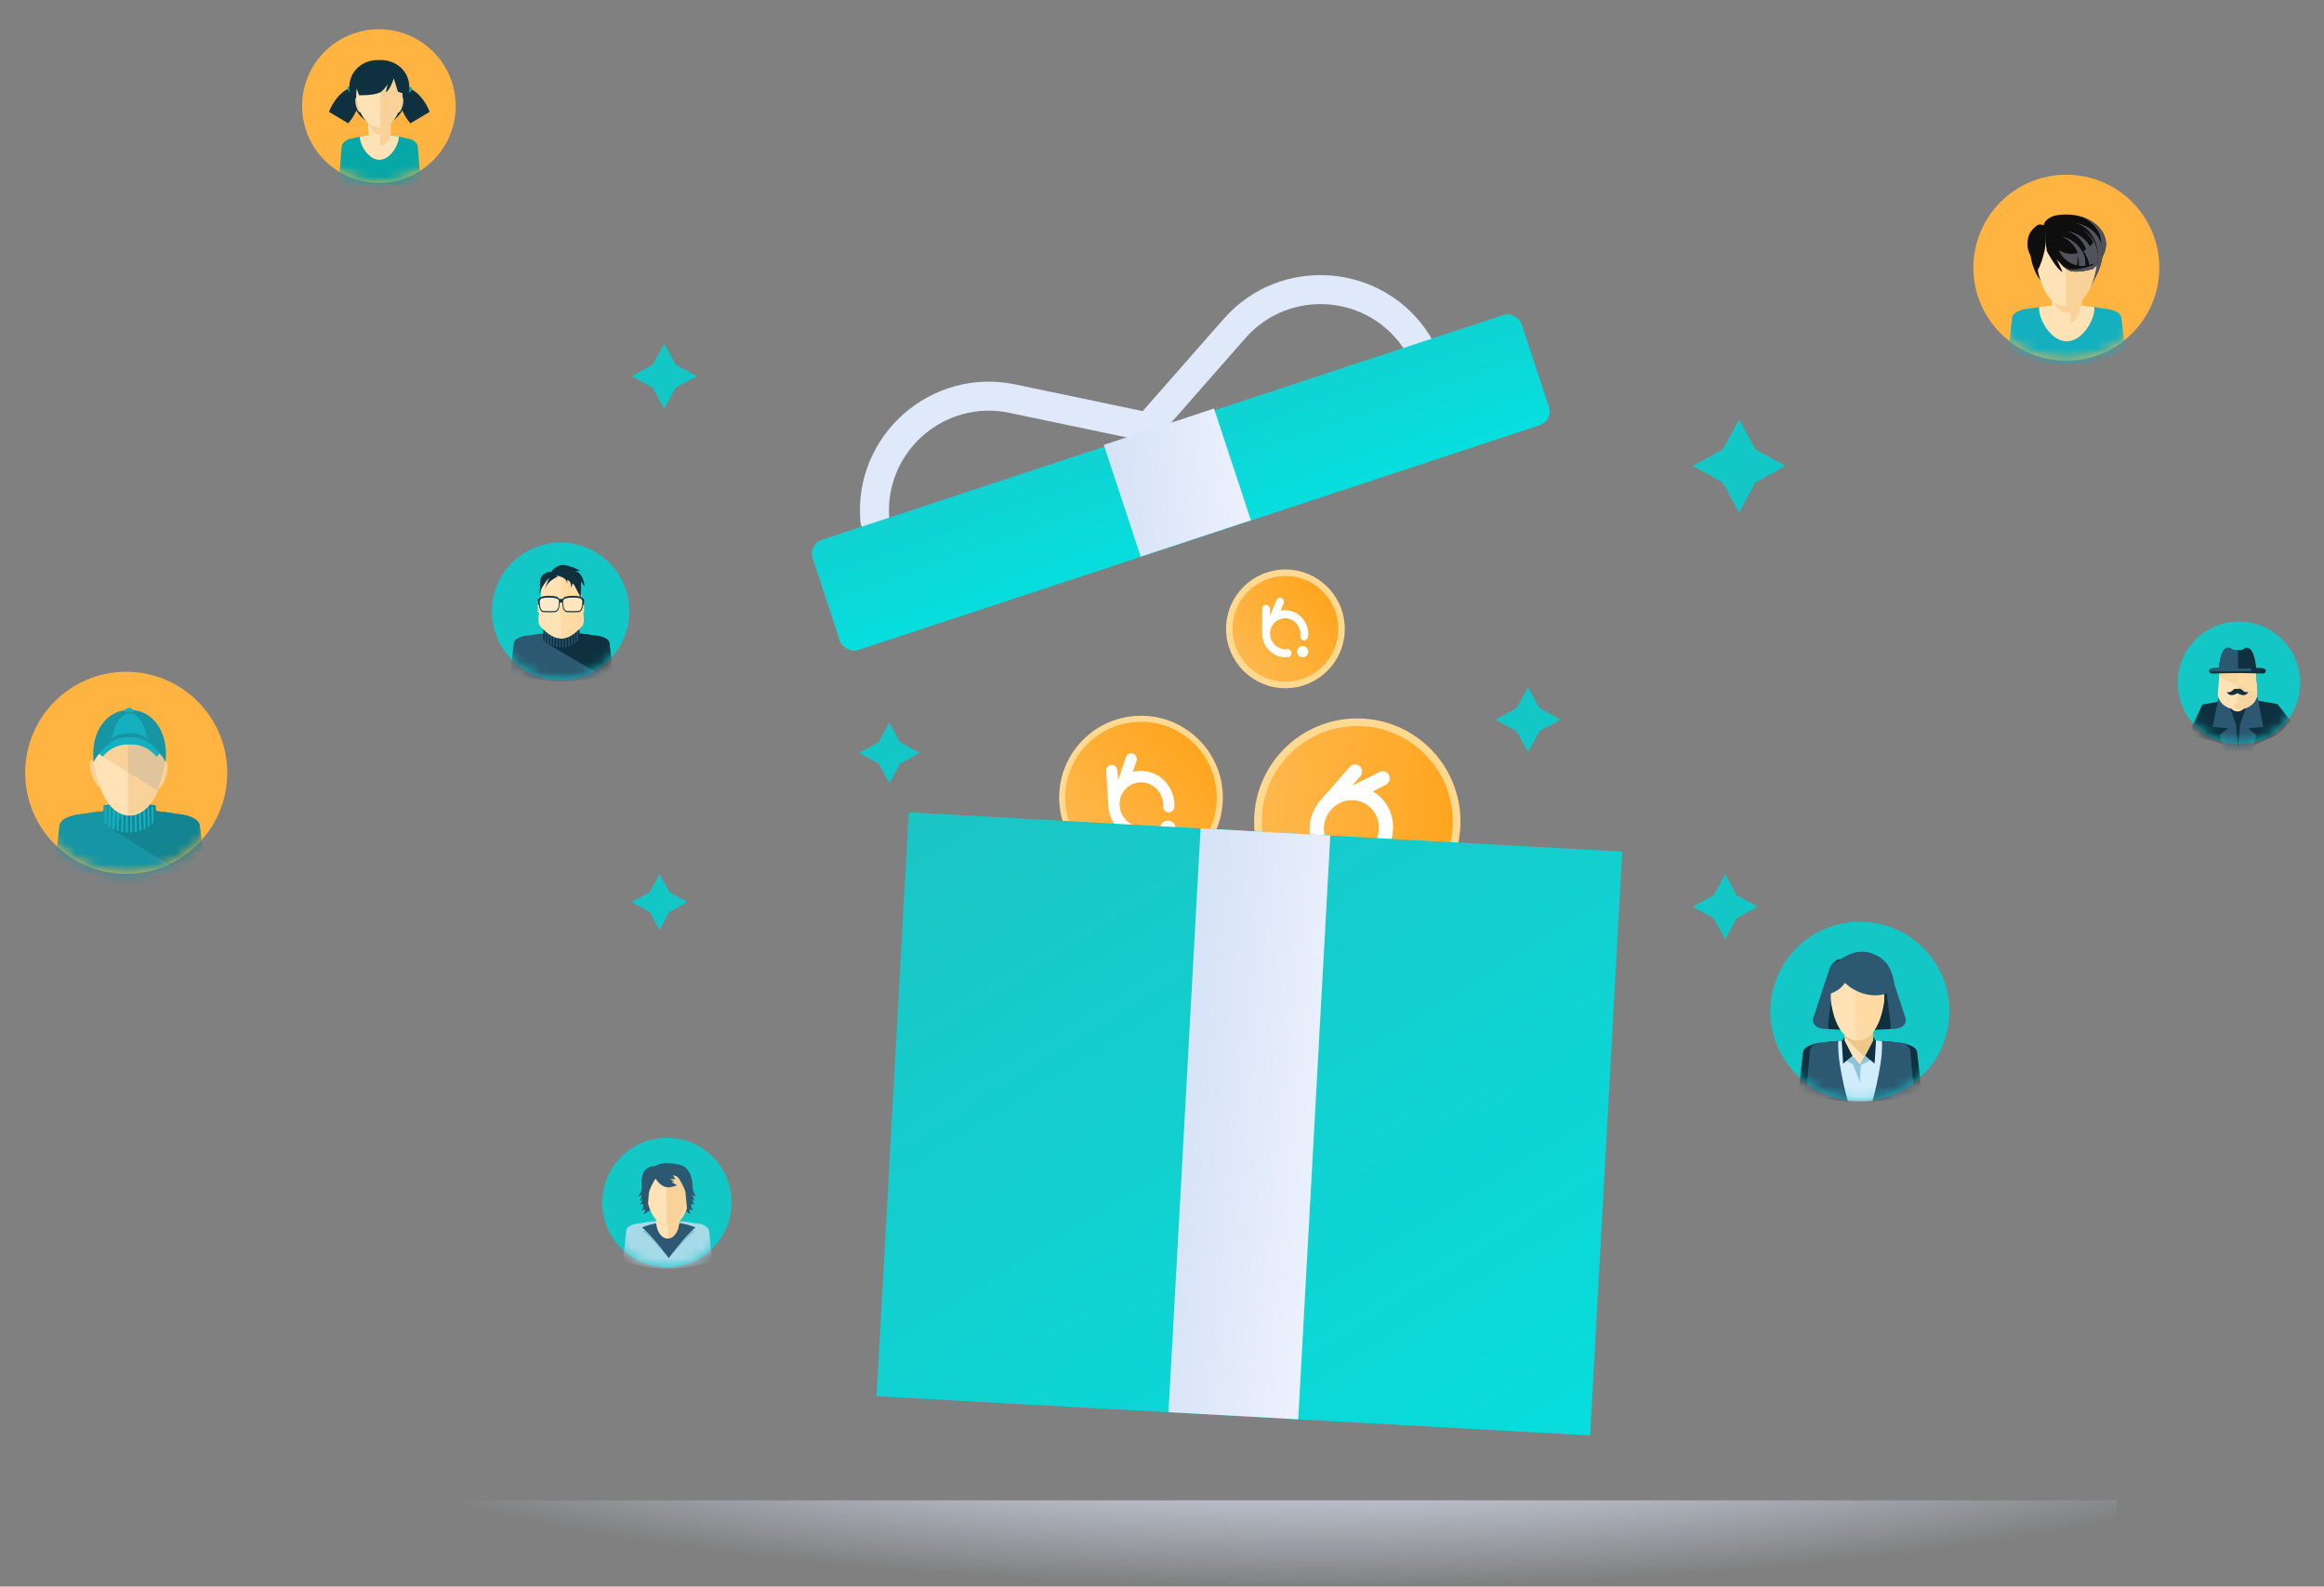 <svg width="230" height="157" viewBox="0 0 230 157" fill="none" xmlns="http://www.w3.org/2000/svg">
<rect x="0" y="0" width="230" height="157" fill="#808080" stroke="none"/>
<circle cx="127.214" cy="62.229" r="5.552" fill="url(#paint0_linear_12118_61566)" stroke="#FFD990" stroke-width="0.645"/>
<path d="M129.298 64.895C129.519 64.688 129.532 64.335 129.327 64.106C129.122 63.879 128.776 63.862 128.556 64.069C128.335 64.277 128.322 64.63 128.527 64.858C128.732 65.086 129.078 65.102 129.298 64.895Z" fill="white"/>
<path d="M129.473 62.726C129.473 62.774 129.471 62.823 129.468 62.871C129.465 62.911 129.462 62.952 129.457 62.992C129.455 63.016 129.452 63.038 129.449 63.061C129.402 63.269 129.204 63.401 128.998 63.358C128.99 63.356 128.982 63.354 128.974 63.352L128.924 63.334C128.77 63.269 128.672 63.107 128.686 62.936C128.689 62.918 128.691 62.901 128.691 62.884C128.691 62.88 128.693 62.875 128.693 62.871C128.698 62.823 128.7 62.775 128.7 62.726C128.7 62.524 128.662 62.331 128.591 62.155C128.537 62.018 128.465 61.892 128.375 61.778C128.355 61.752 128.334 61.726 128.312 61.702C128.307 61.694 128.3 61.687 128.293 61.679C128.257 61.638 128.218 61.6 128.179 61.565C127.659 61.096 126.896 61.048 126.335 61.442C126.279 61.482 126.224 61.526 126.172 61.575C125.872 61.857 125.712 62.238 125.695 62.627C125.693 62.672 125.693 62.719 125.695 62.766V62.767C125.698 62.835 125.706 62.903 125.718 62.97C125.767 63.249 125.893 63.518 126.096 63.744C126.147 63.802 126.203 63.856 126.261 63.903C126.272 63.911 126.282 63.919 126.293 63.928C126.307 63.94 126.323 63.952 126.338 63.962C126.339 63.963 126.34 63.964 126.341 63.964C126.362 63.98 126.383 63.996 126.405 64.008C126.637 64.162 126.913 64.25 127.209 64.25C127.272 64.25 127.334 64.246 127.395 64.238H127.398C127.434 64.234 127.471 64.237 127.508 64.244C127.717 64.288 127.854 64.497 127.813 64.71C127.783 64.872 127.659 64.99 127.511 65.019C127.496 65.022 127.479 65.024 127.463 65.025C127.44 65.028 127.417 65.03 127.394 65.032C127.363 65.035 127.333 65.037 127.302 65.038C127.271 65.039 127.24 65.04 127.209 65.04C127.175 65.04 127.139 65.039 127.105 65.037C126.911 65.027 126.719 64.992 126.532 64.932C126.484 64.918 126.438 64.901 126.392 64.882C126.367 64.872 126.341 64.861 126.316 64.85C126.287 64.837 126.259 64.825 126.232 64.81C126.199 64.794 126.166 64.777 126.135 64.76H126.134C126.101 64.74 126.07 64.722 126.039 64.703C125.853 64.591 125.681 64.449 125.527 64.278C125.361 64.093 125.229 63.888 125.131 63.672C125.072 63.542 125.025 63.407 124.991 63.272C124.955 63.132 124.933 62.99 124.924 62.847C124.921 62.803 124.919 62.759 124.918 62.714V62.668L124.914 60.254C124.914 60.035 125.087 59.859 125.302 59.861C125.516 59.863 125.691 60.043 125.692 60.262V60.944L126.324 59.383C126.405 59.18 126.632 59.086 126.831 59.173C127.029 59.259 127.124 59.492 127.042 59.694L126.748 60.422C127.496 60.279 128.303 60.525 128.861 61.146C128.91 61.2 128.955 61.255 128.996 61.312C129.024 61.348 129.05 61.386 129.075 61.424C129.086 61.438 129.096 61.453 129.104 61.468C129.12 61.492 129.135 61.516 129.149 61.54C129.354 61.889 129.473 62.294 129.473 62.726Z" fill="white"/>
<rect x="209.492" y="148.469" width="8.28" height="166.52" transform="rotate(90 209.492 148.469)" fill="url(#paint1_radial_12118_61566)"/>
<path fill-rule="evenodd" clip-rule="evenodd" d="M85.151 51.62C84.431 43.099 92.127 36.291 100.497 38.044L114.009 40.875C114.785 41.037 115.282 41.798 115.12 42.574C114.957 43.35 114.197 43.847 113.421 43.685L99.908 40.854C93.419 39.495 87.454 44.772 88.012 51.378C88.079 52.168 87.493 52.863 86.703 52.93C85.913 52.996 85.218 52.41 85.151 51.62Z" fill="#E0E9F9"/>
<path fill-rule="evenodd" clip-rule="evenodd" d="M141.518 33.218C136.98 25.97 126.739 25.142 121.096 31.568L111.986 41.941C111.463 42.537 111.522 43.444 112.117 43.967C112.713 44.49 113.62 44.431 114.143 43.836L123.253 33.462C127.628 28.481 135.567 29.123 139.085 34.742C139.505 35.414 140.391 35.618 141.063 35.197C141.735 34.776 141.939 33.89 141.518 33.218Z" fill="#E0E9F9"/>
<rect x="79.973" y="53.867" width="73.889" height="11.484" rx="1.436" transform="rotate(-18.253 79.973 53.867)" fill="url(#paint2_linear_12118_61566)"/>
<rect x="109.242" y="44.023" width="11.484" height="11.644" transform="rotate(-18.25 109.242 44.023)" fill="url(#paint3_linear_12118_61566)"/>
<path d="M170.485 44.481L172.112 41.508L173.738 44.481L176.712 46.108L173.738 47.734L172.112 50.708L170.485 47.734L167.512 46.108L170.485 44.481Z" fill="#13C7C7"/>
<path d="M64.296 88.292L65.272 86.508L66.248 88.292L68.032 89.268L66.248 90.244L65.272 92.028L64.296 90.244L62.512 89.268L64.296 88.292Z" fill="#13C7C7"/>
<path d="M86.951 73.447L88.012 71.508L89.072 73.447L91.012 74.508L89.072 75.568L88.012 77.508L86.951 75.568L85.012 74.508L86.951 73.447Z" fill="#13C7C7"/>
<path d="M150.082 70.074L151.22 67.992L152.358 70.074L154.44 71.212L152.358 72.351L151.22 74.432L150.082 72.351L148 71.212L150.082 70.074Z" fill="#13C7C7"/>
<path d="M169.593 88.589L170.732 86.508L171.87 88.589L173.952 89.728L171.87 90.866L170.732 92.948L169.593 90.866L167.512 89.728L169.593 88.589Z" fill="#13C7C7"/>
<path d="M64.593 36.089L65.732 34.008L66.87 36.089L68.952 37.228L66.87 38.366L65.732 40.448L64.593 38.366L62.512 37.228L64.593 36.089Z" fill="#13C7C7"/>
<circle cx="112.922" cy="78.927" r="7.8" transform="rotate(-3.387 112.922 78.927)" fill="url(#paint4_linear_12118_61566)" stroke="#FFD990" stroke-width="0.6"/>
<path d="M116.151 82.563C116.45 82.247 116.438 81.74 116.125 81.431C115.812 81.122 115.317 81.127 115.018 81.443C114.72 81.759 114.732 82.265 115.044 82.575C115.357 82.883 115.853 82.878 116.151 82.563Z" fill="white"/>
<path d="M116.218 79.443C116.222 79.511 116.223 79.582 116.223 79.651C116.222 79.708 116.222 79.767 116.218 79.825C116.216 79.859 116.214 79.892 116.212 79.924C116.162 80.225 115.89 80.431 115.591 80.387C115.58 80.385 115.568 80.383 115.556 80.38L115.484 80.359C115.257 80.279 115.104 80.056 115.108 79.809C115.111 79.784 115.112 79.76 115.112 79.735C115.112 79.729 115.114 79.722 115.114 79.716C115.117 79.647 115.115 79.578 115.111 79.508C115.094 79.218 115.023 78.945 114.907 78.699C114.818 78.507 114.703 78.333 114.565 78.178C114.535 78.142 114.503 78.107 114.469 78.074C114.46 78.063 114.45 78.054 114.44 78.043C114.384 77.988 114.326 77.936 114.267 77.889C113.483 77.262 112.386 77.258 111.616 77.87C111.539 77.933 111.464 78 111.394 78.075C110.988 78.504 110.791 79.062 110.801 79.62C110.802 79.686 110.806 79.753 110.813 79.819L110.813 79.822C110.823 79.918 110.839 80.014 110.863 80.11C110.956 80.505 111.159 80.88 111.469 81.186C111.548 81.265 111.632 81.337 111.719 81.399C111.735 81.411 111.751 81.421 111.767 81.433C111.788 81.449 111.811 81.464 111.834 81.478C111.835 81.48 111.837 81.481 111.838 81.481C111.87 81.501 111.901 81.522 111.934 81.538C112.279 81.739 112.682 81.841 113.106 81.816C113.196 81.811 113.284 81.8 113.371 81.784L113.375 81.784C113.427 81.775 113.479 81.775 113.533 81.783C113.836 81.828 114.049 82.115 114.01 82.424C113.98 82.658 113.813 82.838 113.603 82.892C113.581 82.898 113.558 82.902 113.535 82.905C113.502 82.911 113.469 82.916 113.437 82.92C113.393 82.927 113.349 82.933 113.306 82.937C113.26 82.941 113.217 82.945 113.173 82.947C113.123 82.95 113.073 82.952 113.023 82.952C112.745 82.954 112.467 82.92 112.194 82.85C112.125 82.834 112.057 82.814 111.99 82.79C111.952 82.778 111.914 82.764 111.878 82.751C111.835 82.735 111.795 82.719 111.754 82.701C111.706 82.681 111.658 82.659 111.611 82.638L111.61 82.638C111.561 82.612 111.514 82.588 111.469 82.564C111.193 82.419 110.935 82.23 110.699 81.998C110.447 81.748 110.24 81.466 110.082 81.164C109.986 80.983 109.907 80.795 109.846 80.603C109.784 80.406 109.74 80.204 109.715 80.001C109.707 79.938 109.7 79.875 109.695 79.811L109.691 79.745L109.481 76.29C109.462 75.976 109.696 75.709 110.003 75.693C110.31 75.678 110.575 75.921 110.595 76.235L110.653 77.212L111.425 74.923C111.525 74.626 111.842 74.472 112.134 74.579C112.425 74.685 112.581 75.011 112.48 75.308L112.121 76.375C113.181 76.106 114.356 76.391 115.208 77.232C115.282 77.305 115.351 77.381 115.415 77.458C115.458 77.508 115.498 77.559 115.538 77.611C115.555 77.632 115.57 77.652 115.583 77.672C115.609 77.706 115.631 77.738 115.654 77.772C115.977 78.253 116.181 78.823 116.218 79.443Z" fill="white"/>
<circle cx="134.329" cy="81.302" r="9.831" transform="rotate(41.31 134.329 81.302)" fill="url(#paint5_linear_12118_61566)" stroke="#FFD990" stroke-width="0.756"/>
<path d="M133.993 87.425C134.54 87.406 134.978 86.942 134.972 86.388C134.966 85.834 134.517 85.399 133.97 85.417C133.422 85.435 132.984 85.9 132.99 86.454C132.996 87.008 133.445 87.443 133.993 87.425Z" fill="white"/>
<path d="M136.818 84.688C136.76 84.753 136.699 84.817 136.638 84.879C136.586 84.93 136.533 84.983 136.479 85.031C136.447 85.06 136.416 85.087 136.386 85.114C136.074 85.34 135.647 85.283 135.419 84.979C135.411 84.967 135.402 84.954 135.394 84.942L135.347 84.859C135.216 84.586 135.276 84.25 135.499 84.033C135.524 84.013 135.546 83.993 135.569 83.97C135.573 83.964 135.582 83.96 135.586 83.955C135.65 83.895 135.71 83.832 135.768 83.766C136.01 83.491 136.188 83.183 136.302 82.86C136.393 82.61 136.445 82.351 136.458 82.09C136.464 82.031 136.465 81.971 136.465 81.912C136.466 81.894 136.465 81.877 136.465 81.858C136.465 81.759 136.459 81.662 136.447 81.567C136.301 80.31 135.322 79.334 134.089 79.2C133.965 79.187 133.838 79.182 133.709 79.186C132.965 79.21 132.293 79.537 131.807 80.045C131.75 80.105 131.694 80.169 131.641 80.234L131.639 80.236C131.562 80.331 131.492 80.432 131.429 80.539C131.162 80.976 131.011 81.491 131.017 82.04C131.018 82.18 131.029 82.32 131.053 82.453C131.057 82.478 131.061 82.501 131.065 82.525C131.071 82.558 131.078 82.593 131.085 82.626C131.086 82.628 131.086 82.631 131.087 82.632C131.097 82.678 131.107 82.725 131.122 82.768C131.253 83.253 131.524 83.703 131.925 84.056C132.011 84.132 132.099 84.199 132.192 84.262L132.195 84.265C132.25 84.303 132.297 84.35 132.338 84.405C132.569 84.714 132.506 85.16 132.197 85.402C131.962 85.585 131.653 85.598 131.417 85.461C131.393 85.446 131.368 85.43 131.345 85.412C131.31 85.388 131.277 85.363 131.243 85.339C131.198 85.306 131.154 85.272 131.111 85.237C131.067 85.201 131.024 85.165 130.983 85.129C130.936 85.088 130.889 85.044 130.845 85C130.594 84.756 130.374 84.478 130.192 84.175C130.144 84.098 130.102 84.02 130.063 83.939C130.039 83.895 130.017 83.849 129.996 83.805C129.972 83.753 129.95 83.703 129.93 83.65C129.904 83.59 129.881 83.527 129.858 83.466L129.857 83.465C129.836 83.4 129.815 83.337 129.796 83.275C129.678 82.901 129.613 82.502 129.608 82.086C129.604 81.637 129.669 81.201 129.794 80.791C129.869 80.543 129.965 80.305 130.081 80.08C130.2 79.847 130.339 79.628 130.497 79.423C130.545 79.36 130.595 79.297 130.648 79.235L130.702 79.173L133.578 75.891C133.839 75.593 134.285 75.561 134.574 75.819C134.863 76.078 134.884 76.531 134.624 76.829L133.81 77.756L136.531 76.39C136.883 76.212 137.304 76.355 137.471 76.71C137.638 77.063 137.488 77.493 137.135 77.67L135.867 78.308C137.055 79.006 137.855 80.303 137.873 81.812C137.875 81.943 137.87 82.073 137.858 82.199C137.852 82.281 137.843 82.362 137.833 82.445C137.829 82.478 137.825 82.509 137.819 82.539C137.812 82.592 137.803 82.641 137.794 82.691C137.656 83.409 137.334 84.101 136.818 84.688Z" fill="white"/>
<rect x="89.934" y="80.387" width="70.72" height="57.862" transform="rotate(3.148 89.934 80.387)" fill="url(#paint6_linear_12118_61566)"/>
<rect x="118.82" y="81.969" width="12.858" height="57.862" transform="rotate(3.148 118.82 81.969)" fill="url(#paint7_linear_12118_61566)"/>
<path d="M192.925 100.07C192.925 104.962 188.958 108.929 184.066 108.929C179.174 108.929 175.207 104.962 175.207 100.07C175.207 95.177 179.174 91.211 184.066 91.211C188.958 91.211 192.925 95.177 192.925 100.07Z" fill="#13C7C7"/>
<mask id="mask0_12118_61566" style="mask-type:luminance" maskUnits="userSpaceOnUse" x="175" y="91" width="18" height="18">
<path d="M192.925 100.07C192.925 104.962 188.958 108.929 184.066 108.929C179.174 108.929 175.207 104.962 175.207 100.07C175.207 95.177 179.174 91.211 184.066 91.211C188.958 91.211 192.925 95.177 192.925 100.07Z" fill="white"/>
</mask>
<g mask="url(#mask0_12118_61566)">
<path d="M184.09 109.009C186.28 109.009 188.346 108.65 190.177 108.016L189.735 104.108C189.681 103.629 188.911 103.299 187.96 103.18C185.371 102.857 182.808 102.857 180.219 103.18C179.269 103.298 178.498 103.627 178.445 104.108L178.004 108.016C179.835 108.65 181.9 109.009 184.09 109.009Z" fill="#0E303F"/>
<path d="M184.091 109.007C185.988 109.007 187.79 108.737 189.428 108.253L189.062 104.026C189.036 103.712 188.805 103.454 188.457 103.265C188.299 103.229 188.133 103.2 187.962 103.18C185.373 102.857 182.81 102.857 180.221 103.18C180.048 103.202 179.882 103.229 179.725 103.265C179.377 103.454 179.147 103.712 179.119 104.026L178.754 108.253C180.392 108.737 182.194 109.007 184.091 109.007Z" fill="#2C5871"/>
<path d="M185.165 108.975C185.214 108.973 185.265 108.97 185.314 108.966C185.597 107.959 185.873 106.717 186.097 105.356C186.232 104.545 186.279 103.754 186.259 103.011C184.817 102.866 183.368 102.866 181.926 103.011C181.907 103.752 181.953 104.543 182.087 105.355C182.311 106.716 182.587 107.958 182.87 108.964C182.919 108.967 182.967 108.971 183.017 108.973C183.142 108.98 183.268 108.986 183.394 108.991C183.625 108.999 183.857 109.004 184.092 109.004C184.327 109.004 184.558 108.999 184.79 108.991C184.915 108.986 185.04 108.98 185.165 108.973V108.975Z" fill="#D1ECFB"/>
<path d="M185.383 103.9C185.383 104.682 184.749 105.315 183.968 105.315C183.186 105.315 182.555 104.682 182.555 103.9V101.821C182.555 101.039 183.188 100.406 183.968 100.406C184.749 100.406 185.383 101.039 185.383 101.821V103.9Z" fill="#FFE2B6"/>
<path d="M183.968 100.406C183.186 100.406 182.555 101.039 182.555 101.821V102.622L184.899 104.966C185.196 104.707 185.384 104.327 185.384 103.902V101.822C185.384 101.041 184.751 100.408 183.969 100.408L183.968 100.406Z" fill="#EDC689"/>
<path d="M188.577 100.743C188.762 101.283 188.283 101.771 187.504 101.815C185.181 101.945 182.853 101.945 180.531 101.815C179.752 101.771 179.271 101.283 179.458 100.743C179.991 99.116 180.524 97.488 181.058 95.859C181.244 95.321 181.726 94.91 182.132 94.934C183.389 95.004 183.69 94.388 184.948 94.317C185.355 94.293 186.815 95.112 186.981 95.859C187.514 97.487 188.047 99.116 188.579 100.743H188.577Z" fill="#2C5871"/>
<path d="M186.295 94.978C185.802 94.588 185.188 94.303 184.946 94.317C183.689 94.387 183.387 95.004 182.13 94.934C182.001 94.927 181.864 94.966 181.731 95.038C181.475 97.032 181.22 99.025 180.964 101.019C180.926 101.306 180.93 101.585 180.97 101.837C183 101.935 185.032 101.935 187.062 101.837C187.102 101.587 187.108 101.308 187.069 101.019C186.811 99.006 186.553 96.992 186.295 94.979V94.978Z" fill="#0E303F"/>
<path d="M186.403 99.457C185.977 101.851 184.947 102.963 183.829 102.963C182.712 102.963 181.681 101.85 181.256 99.457C180.828 96.975 182.267 95.309 183.829 95.415C185.39 95.309 186.831 96.975 186.403 99.457Z" fill="#FFE2B6"/>
<path d="M181.32 96.154C180.839 96.898 180.57 97.71 180.657 98.409C181.496 98.343 182.275 97.832 182.72 97.059C183.242 96.335 183.387 95.418 183.103 94.625C182.431 94.832 181.801 95.412 181.32 96.154Z" fill="#2C5871"/>
<path d="M183.829 95.415C183.772 95.411 183.714 95.415 183.656 95.415V102.952C183.714 102.958 183.772 102.963 183.829 102.963C184.947 102.963 185.977 101.85 186.403 99.457C186.832 96.975 185.391 95.309 183.829 95.415Z" fill="#FFDBA3"/>
<path d="M183.909 98.139C185.075 98.64 186.369 98.636 187.507 97.947C187.469 96.183 186.705 94.873 185.49 94.468C184.361 93.863 182.886 94.21 181.578 95.393C181.86 96.693 182.747 97.638 183.909 98.139Z" fill="#2C5871"/>
<path d="M184.089 107.13L184.123 105.384L183.328 104.485L182.551 103.223L182.672 104.918L183.38 105.314L184.089 107.13Z" fill="#8FC4D7"/>
<path d="M182.55 102.966L183.327 104.486L182.412 105.247L182.273 103.017L182.55 102.621V102.966Z" fill="#0E303F"/>
<path d="M184.004 106.609L184.056 105.365L184.574 104.415L185.353 103.152L185.232 104.846L184.177 105.381L184.004 106.609Z" fill="#8FC4D7"/>
<path d="M185.387 102.966L184.609 104.486L185.525 105.247L185.664 103.017L185.387 102.621V102.966Z" fill="#0E303F"/>
</g>
<path d="M227.641 67.563C227.641 70.909 224.928 73.622 221.582 73.622C218.236 73.622 215.523 70.909 215.523 67.563C215.523 64.217 218.236 61.504 221.582 61.504C224.928 61.504 227.641 64.217 227.641 67.563Z" fill="#13C7C7"/>
<mask id="mask1_12118_61566" style="mask-type:luminance" maskUnits="userSpaceOnUse" x="215" y="61" width="13" height="13">
<path d="M227.637 67.563C227.637 70.909 224.924 73.622 221.578 73.622C218.232 73.622 215.52 70.909 215.52 67.563C215.52 64.217 218.232 61.504 221.578 61.504C224.924 61.504 227.637 64.217 227.637 67.563Z" fill="white"/>
</mask>
<g mask="url(#mask1_12118_61566)">
<path d="M216.918 71.951L217.965 69.719L221.792 69.035L225.391 69.673L226.712 71.359L225.573 72.635L222.051 74.229L217.42 72.908L216.918 71.951Z" fill="#0E303F"/>
<path d="M220.412 69.28L221.293 71.679L221.506 74.413L220.109 74.322L219.683 72.711L220.503 72.074L218.984 71.922L219.562 68.977L220.412 69.28Z" fill="#2C5871"/>
<path d="M222.566 69.28L221.686 71.679L221.473 74.413L222.87 74.322L223.295 72.711L222.475 72.074L223.994 71.922L223.417 68.977L222.566 69.28Z" fill="#2C5871"/>
<path d="M223.382 68.518C223.473 69.409 222.604 70.218 221.44 70.218C220.276 70.218 219.408 69.409 219.499 68.518C219.565 67.745 219.631 66.971 219.697 66.198C219.787 65.305 220.567 64.645 221.441 64.644C222.315 64.646 223.095 65.306 223.185 66.198C223.251 66.971 223.317 67.745 223.383 68.518H223.382Z" fill="#FFE2B6"/>
<path d="M223.383 68.518C223.317 67.745 223.252 66.971 223.185 66.198C223.095 65.305 222.314 64.645 221.441 64.644V70.218C222.605 70.218 223.474 69.409 223.383 68.518Z" fill="#F7D5A0"/>
<path d="M221.453 68.2C221.453 68.2 221.274 68.093 221.096 68.2C220.917 68.307 220.811 68.575 220.383 68.476C220.383 68.476 220.508 68.788 220.864 68.788C221.097 68.788 221.416 68.645 221.452 68.574C221.487 68.502 221.541 68.342 221.452 68.199L221.453 68.2Z" fill="#0E303F"/>
<path d="M221.439 68.2C221.439 68.2 221.617 68.093 221.796 68.2C221.975 68.307 222.082 68.575 222.509 68.476C222.509 68.476 222.384 68.788 222.027 68.788C221.795 68.788 221.475 68.645 221.439 68.574C221.404 68.502 221.35 68.342 221.439 68.199V68.2Z" fill="#0E303F"/>
<path d="M222.075 69.943C222.075 70.196 221.791 70.401 221.44 70.401C221.088 70.401 220.805 70.196 220.805 69.943C220.805 69.689 221.089 69.484 221.44 69.484C221.79 69.484 222.075 69.69 222.075 69.943Z" fill="#FFE2B6"/>
<path d="M222.077 69.863C222.077 70.072 221.855 70.242 221.582 70.242C221.309 70.242 221.086 70.072 221.086 69.863C221.086 69.654 221.308 69.484 221.582 69.484C221.856 69.484 222.077 69.654 222.077 69.863Z" fill="#F7D5A0"/>
<path d="M219.697 66.198C219.674 66.461 219.651 66.724 219.629 66.987L223.385 68.608C223.385 68.578 223.385 68.548 223.383 68.518C223.317 67.745 223.251 66.971 223.184 66.198C223.174 66.092 223.152 65.989 223.123 65.891L220.662 64.828C220.145 65.085 219.759 65.586 219.697 66.198Z" fill="#F7D5A0"/>
<path d="M221.441 67.772L223.387 68.612C223.387 68.582 223.387 68.552 223.384 68.522C223.318 67.748 223.252 66.974 223.186 66.201C223.175 66.095 223.154 65.993 223.125 65.894L221.441 65.168V67.773V67.772Z" fill="#FFDBA3"/>
<path d="M222.863 66.372C222.863 66.526 222.627 66.576 222.473 66.576L218.911 66.65C218.758 66.65 218.633 66.525 218.633 66.372C218.633 66.218 218.819 66.094 219.301 66.094H222.585C222.739 66.094 222.863 66.219 222.863 66.372Z" fill="#0E303F"/>
<path d="M219.578 66.297C219.578 66.297 219.693 64.469 220.265 64.183C220.71 63.96 220.77 64.215 220.988 64.294C221.192 64.368 221.545 64.368 221.712 64.368C221.88 64.368 221.842 66.483 221.749 66.501C221.656 66.52 219.578 66.297 219.578 66.297Z" fill="#0E303F"/>
<path d="M220.023 66.372C220.023 66.526 220.259 66.576 220.413 66.576L223.975 66.65C224.129 66.65 224.253 66.525 224.253 66.372C224.253 66.218 224.067 66.094 223.585 66.094H220.301C220.147 66.094 220.023 66.219 220.023 66.372Z" fill="#0E303F"/>
<path d="M223.308 66.297C223.308 66.297 223.193 64.469 222.621 64.183C222.176 63.96 222.116 64.215 221.898 64.294C221.694 64.368 221.342 64.368 221.175 64.368C221.007 64.368 221.045 66.483 221.137 66.501C221.23 66.52 223.308 66.297 223.308 66.297Z" fill="#0E303F"/>
<path d="M222.862 66.305C222.862 66.389 222.634 66.417 222.486 66.417L219.039 66.459C218.89 66.459 218.77 66.39 218.77 66.305C218.77 66.221 218.949 66.152 219.416 66.152H222.594C222.743 66.152 222.863 66.221 222.863 66.305L222.862 66.305Z" fill="#2C5871"/>
<path d="M219.578 66.297C219.578 66.297 219.693 64.469 220.265 64.183C220.71 63.96 220.77 64.215 220.988 64.294C221.192 64.368 221.327 64.397 221.494 64.397L221.506 66.311C221.46 66.288 219.578 66.297 219.578 66.297Z" fill="#2C5871"/>
</g>
<path d="M55.483 67.29C59.238 67.29 62.282 64.246 62.282 60.491C62.282 56.736 59.238 53.691 55.483 53.691C51.728 53.691 48.684 56.736 48.684 60.491C48.684 64.246 51.728 67.29 55.483 67.29Z" fill="#13C7C7"/>
<mask id="mask2_12118_61566" style="mask-type:luminance" maskUnits="userSpaceOnUse" x="48" y="53" width="15" height="15">
<path d="M62.282 60.49C62.282 56.735 59.238 53.691 55.483 53.691C51.728 53.691 48.684 56.735 48.684 60.49C48.684 64.245 51.728 67.289 55.483 67.289C59.238 67.289 62.282 64.245 62.282 60.49Z" fill="white"/>
</mask>
<g mask="url(#mask2_12118_61566)">
<path d="M56.578 67.388C58.041 67.307 59.425 67.048 60.676 66.645L60.307 63.602C60.262 63.228 59.622 62.929 58.823 62.879C58.333 62.795 57.841 62.733 57.347 62.688C57.344 62.567 57.342 62.443 57.334 62.326C56.171 62.188 55.001 62.188 53.839 62.326C53.831 62.444 53.828 62.567 53.825 62.689C53.332 62.733 52.84 62.796 52.349 62.879C51.549 62.928 50.909 63.227 50.865 63.602L50.496 66.645C51.747 67.048 53.132 67.307 54.595 67.388C54.595 67.388 54.602 67.388 54.606 67.388C54.746 67.396 54.888 67.403 55.03 67.408C55.215 67.415 55.4 67.419 55.588 67.419C55.775 67.419 55.961 67.415 56.145 67.408C56.288 67.404 56.428 67.396 56.569 67.388C56.573 67.388 56.578 67.388 56.581 67.388H56.578Z" fill="#2C5871"/>
<path d="M58.823 62.878C58.333 62.795 57.84 62.733 57.347 62.688C57.344 62.566 57.342 62.443 57.333 62.326C56.755 62.257 56.175 62.223 55.595 62.223L54.492 63.897L59.68 66.928C60.02 66.843 60.352 66.749 60.676 66.645L60.307 63.601C60.262 63.228 59.622 62.929 58.823 62.878Z" fill="#0E303F"/>
<path d="M54.024 63.529C53.983 63.495 53.941 63.459 53.902 63.421V62.41H54.045C54.037 62.783 54.031 63.156 54.024 63.529Z" fill="#2C5871"/>
<path d="M54.285 63.713C54.24 63.685 54.196 63.657 54.152 63.626C54.165 63.221 54.177 62.815 54.189 62.41H54.333C54.317 62.844 54.301 63.278 54.285 63.713Z" fill="#2C5871"/>
<path d="M54.563 63.858C54.516 63.837 54.468 63.815 54.422 63.791C54.44 63.331 54.458 62.87 54.475 62.41H54.618C54.6 62.893 54.582 63.376 54.563 63.858Z" fill="#2C5871"/>
<path d="M54.856 63.966C54.806 63.951 54.757 63.935 54.707 63.917C54.725 63.414 54.742 62.913 54.759 62.41H54.902C54.886 62.929 54.871 63.447 54.856 63.966Z" fill="#2C5871"/>
<path d="M55.161 64.033C55.11 64.025 55.058 64.015 55.008 64.004C55.02 63.473 55.034 62.942 55.047 62.41H55.19C55.181 62.952 55.171 63.493 55.161 64.033Z" fill="#2C5871"/>
<path d="M55.468 64.063C55.416 64.061 55.364 64.058 55.312 64.053C55.319 63.506 55.325 62.957 55.33 62.41H55.474C55.472 62.961 55.47 63.512 55.468 64.062V64.063Z" fill="#2C5871"/>
<path d="M55.779 64.052C55.727 64.057 55.675 64.06 55.623 64.062C55.621 63.512 55.619 62.96 55.617 62.41H55.761C55.767 62.957 55.772 63.505 55.779 64.053V64.052Z" fill="#2C5871"/>
<path d="M56.085 64.004C56.034 64.015 55.983 64.025 55.932 64.033C55.922 63.492 55.912 62.952 55.902 62.41H56.046C56.058 62.942 56.072 63.473 56.085 64.004Z" fill="#2C5871"/>
<path d="M56.386 63.917C56.338 63.935 56.288 63.951 56.238 63.966C56.222 63.447 56.207 62.929 56.191 62.41H56.335C56.352 62.913 56.37 63.414 56.386 63.917Z" fill="#2C5871"/>
<path d="M56.672 63.791C56.625 63.815 56.578 63.837 56.53 63.858C56.512 63.376 56.495 62.893 56.477 62.41H56.62C56.638 62.87 56.655 63.331 56.673 63.791H56.672Z" fill="#2C5871"/>
<path d="M56.942 63.626C56.899 63.657 56.855 63.685 56.809 63.713C56.793 63.279 56.778 62.845 56.762 62.41H56.905C56.918 62.815 56.929 63.221 56.942 63.626Z" fill="#2C5871"/>
<path d="M57.193 63.421C57.153 63.458 57.113 63.494 57.072 63.529C57.065 63.156 57.058 62.783 57.051 62.41H57.194V63.421H57.193Z" fill="#2C5871"/>
<path d="M53.891 63.501C53.85 63.466 53.809 63.427 53.77 63.388V62.312H53.912C53.904 62.709 53.898 63.105 53.891 63.501Z" fill="#0E303F"/>
<path d="M54.148 63.698C54.103 63.669 54.059 63.638 54.016 63.605C54.028 63.174 54.04 62.744 54.053 62.312H54.196C54.18 62.774 54.164 63.236 54.148 63.698Z" fill="#0E303F"/>
<path d="M54.428 63.853C54.379 63.83 54.333 63.806 54.285 63.781C54.303 63.292 54.321 62.802 54.338 62.312H54.481C54.463 62.826 54.445 63.339 54.428 63.852V63.853Z" fill="#0E303F"/>
<path d="M54.723 63.966C54.673 63.95 54.624 63.934 54.574 63.915C54.592 63.381 54.609 62.847 54.626 62.312H54.769C54.753 62.864 54.739 63.415 54.723 63.966Z" fill="#0E303F"/>
<path d="M55.024 64.038C54.973 64.03 54.922 64.019 54.871 64.007C54.884 63.442 54.897 62.877 54.91 62.312H55.053C55.044 62.888 55.033 63.463 55.024 64.038Z" fill="#0E303F"/>
<path d="M55.335 64.069C55.283 64.067 55.231 64.064 55.18 64.059C55.186 63.477 55.192 62.895 55.198 62.312H55.34C55.338 62.898 55.336 63.484 55.334 64.07L55.335 64.069Z" fill="#0E303F"/>
<path d="M55.646 64.06C55.594 64.065 55.542 64.069 55.491 64.07C55.489 63.484 55.486 62.898 55.484 62.312H55.628C55.634 62.895 55.639 63.477 55.646 64.059V64.06Z" fill="#0E303F"/>
<path d="M55.952 64.007C55.901 64.019 55.851 64.029 55.799 64.038C55.79 63.463 55.78 62.888 55.77 62.312H55.913C55.925 62.878 55.939 63.443 55.952 64.007Z" fill="#0E303F"/>
<path d="M56.254 63.915C56.205 63.934 56.156 63.951 56.105 63.966C56.089 63.415 56.073 62.864 56.059 62.312H56.202C56.22 62.847 56.237 63.38 56.254 63.915Z" fill="#0E303F"/>
<path d="M56.54 63.78C56.493 63.805 56.446 63.829 56.398 63.852C56.38 63.339 56.362 62.826 56.344 62.312H56.487C56.505 62.802 56.522 63.291 56.54 63.781V63.78Z" fill="#0E303F"/>
<path d="M56.809 63.605C56.766 63.638 56.722 63.668 56.676 63.698C56.66 63.236 56.645 62.774 56.629 62.312H56.772C56.785 62.744 56.797 63.174 56.809 63.605Z" fill="#0E303F"/>
<path d="M57.056 63.388C57.016 63.428 56.976 63.466 56.935 63.501C56.928 63.105 56.921 62.709 56.914 62.312H57.057V63.388H57.056Z" fill="#0E303F"/>
<path d="M53.594 60.467C53.594 60.567 53.51 60.647 53.405 60.647C53.3 60.647 53.215 60.566 53.215 60.467V59.501C53.215 59.401 53.3 59.32 53.405 59.32C53.509 59.32 53.594 59.402 53.594 59.501V60.467Z" fill="#FFDBA3"/>
<path d="M57.808 60.467C57.808 60.567 57.724 60.647 57.618 60.647C57.514 60.647 57.43 60.566 57.43 60.467V59.501C57.43 59.401 57.514 59.32 57.618 59.32C57.723 59.32 57.808 59.402 57.808 59.501V60.467Z" fill="#FFDBA3"/>
<path d="M57.563 59.501C57.438 58.353 57.522 57.72 57.522 57.72C57.522 57.72 55.643 56.672 54.898 56.696C54.212 56.719 53.523 57.72 53.523 57.72C53.523 57.72 53.607 58.353 53.482 59.501C53.358 60.649 53.109 61.638 53.482 61.994C53.855 62.35 54.517 63.141 55.469 63.181C55.487 63.181 55.505 63.181 55.523 63.181C55.541 63.181 55.559 63.181 55.577 63.181C56.529 63.141 57.192 62.349 57.564 61.994C57.936 61.638 57.688 60.648 57.564 59.501H57.563Z" fill="#FFE2B6"/>
<path d="M57.52 57.72C57.52 57.72 56.362 57.074 55.504 56.809V63.182C55.509 63.182 55.516 63.182 55.522 63.182C55.54 63.182 55.558 63.182 55.576 63.182C56.528 63.143 57.191 62.351 57.563 61.995C57.935 61.64 57.687 60.65 57.563 59.502C57.438 58.355 57.522 57.721 57.522 57.721L57.52 57.72Z" fill="#FFDBA3"/>
<path d="M53.424 59.374C53.464 59.26 53.554 59.166 53.651 59.146C54.123 59.053 54.599 59.057 55.071 59.157C55.164 59.178 55.251 59.266 55.293 59.374H55.381C55.333 59.212 55.214 59.073 55.075 59.04C54.839 58.988 54.598 58.959 54.361 58.957C54.124 58.955 53.883 58.979 53.647 59.028C53.531 59.051 53.281 59.274 53.281 59.273C53.255 59.278 53.234 59.31 53.234 59.344V59.374H53.424Z" fill="#0E303F"/>
<path opacity="0.3" d="M55.241 60.145C55.201 60.308 55.063 60.451 54.952 60.459C54.558 60.482 54.164 60.482 53.769 60.459C53.659 60.451 53.521 60.305 53.481 60.141C53.435 59.943 53.41 59.747 53.403 59.55C53.396 59.387 53.516 59.22 53.652 59.193C54.125 59.105 54.601 59.108 55.072 59.203C55.208 59.232 55.328 59.398 55.322 59.56C55.315 59.755 55.288 59.949 55.244 60.144L55.241 60.145Z" fill="white"/>
<path d="M55.075 59.091C54.839 59.042 54.598 59.014 54.361 59.012C54.124 59.01 53.883 59.033 53.647 59.079C53.531 59.102 53.281 59.317 53.281 59.317C53.255 59.322 53.234 59.352 53.234 59.385V59.773C53.234 59.806 53.257 59.817 53.281 59.828C53.311 59.841 53.351 59.915 53.359 59.961C53.37 60.034 53.384 60.105 53.401 60.178C53.449 60.378 53.616 60.561 53.766 60.573C53.963 60.586 54.163 60.593 54.361 60.593C54.559 60.593 54.76 60.586 54.958 60.573C55.106 60.56 55.273 60.379 55.322 60.18C55.368 59.979 55.395 59.778 55.403 59.578C55.411 59.362 55.263 59.133 55.075 59.09V59.091ZM55.242 60.145C55.201 60.309 55.063 60.452 54.953 60.46C54.558 60.483 54.164 60.483 53.77 60.46C53.659 60.452 53.521 60.306 53.481 60.141C53.436 59.944 53.41 59.748 53.403 59.551C53.397 59.387 53.517 59.22 53.653 59.194C54.125 59.105 54.602 59.108 55.073 59.203C55.209 59.232 55.328 59.399 55.323 59.561C55.315 59.756 55.289 59.95 55.245 60.144L55.242 60.145Z" fill="#0E303F"/>
<path d="M53.553 60.303C53.521 60.256 53.494 60.2 53.481 60.142C53.435 59.944 53.41 59.748 53.403 59.552C53.396 59.388 53.516 59.221 53.652 59.194C54.125 59.106 54.601 59.109 55.072 59.204C55.136 59.217 55.197 59.262 55.242 59.322C55.196 59.242 55.123 59.179 55.045 59.162C54.573 59.067 54.097 59.066 53.625 59.158C53.489 59.186 53.37 59.353 53.375 59.517C53.383 59.714 53.409 59.908 53.453 60.105C53.471 60.178 53.508 60.247 53.554 60.303L53.553 60.303Z" fill="#2C5871"/>
<path d="M57.621 59.374C57.581 59.26 57.491 59.166 57.394 59.146C56.923 59.053 56.446 59.057 55.974 59.157C55.88 59.178 55.794 59.266 55.752 59.374H55.664C55.713 59.212 55.831 59.073 55.97 59.04C56.206 58.988 56.446 58.959 56.683 58.957C56.921 58.955 57.161 58.979 57.398 59.028C57.514 59.051 57.764 59.274 57.764 59.273C57.789 59.278 57.81 59.31 57.81 59.344V59.374H57.621Z" fill="#0E303F"/>
<path opacity="0.3" d="M55.802 60.145C55.842 60.308 55.98 60.451 56.091 60.459C56.485 60.482 56.88 60.482 57.273 60.459C57.384 60.451 57.523 60.305 57.563 60.141C57.608 59.943 57.634 59.747 57.642 59.55C57.649 59.387 57.529 59.22 57.393 59.193C56.921 59.105 56.445 59.108 55.973 59.203C55.838 59.232 55.718 59.398 55.723 59.56C55.73 59.755 55.757 59.949 55.801 60.144L55.802 60.145Z" fill="white"/>
<path d="M55.969 59.091C56.205 59.042 56.445 59.014 56.682 59.012C56.92 59.01 57.16 59.033 57.397 59.079C57.513 59.102 57.763 59.317 57.763 59.317C57.788 59.322 57.809 59.352 57.809 59.385V59.773C57.809 59.806 57.787 59.817 57.763 59.828C57.732 59.841 57.692 59.915 57.685 59.961C57.673 60.034 57.66 60.105 57.643 60.178C57.594 60.378 57.428 60.561 57.278 60.573C57.08 60.586 56.88 60.593 56.682 60.593C56.485 60.593 56.284 60.586 56.087 60.573C55.938 60.56 55.772 60.379 55.722 60.18C55.676 59.979 55.648 59.778 55.641 59.578C55.633 59.362 55.782 59.133 55.969 59.09V59.091ZM55.802 60.145C55.842 60.309 55.98 60.452 56.091 60.46C56.485 60.483 56.881 60.483 57.274 60.46C57.385 60.452 57.524 60.306 57.564 60.141C57.608 59.944 57.634 59.748 57.643 59.551C57.649 59.387 57.529 59.22 57.393 59.194C56.922 59.105 56.445 59.108 55.973 59.203C55.838 59.232 55.718 59.399 55.723 59.561C55.731 59.756 55.757 59.95 55.801 60.144L55.802 60.145Z" fill="#0E303F"/>
<path d="M57.492 60.303C57.525 60.256 57.551 60.2 57.565 60.142C57.609 59.944 57.636 59.748 57.644 59.552C57.651 59.388 57.53 59.221 57.394 59.194C56.923 59.106 56.447 59.109 55.974 59.204C55.91 59.217 55.851 59.262 55.805 59.322C55.851 59.242 55.924 59.179 56.002 59.162C56.473 59.067 56.95 59.066 57.422 59.158C57.558 59.186 57.678 59.353 57.672 59.517C57.664 59.714 57.638 59.908 57.593 60.105C57.575 60.178 57.538 60.247 57.491 60.303L57.492 60.303Z" fill="#2C5871"/>
<path d="M55.555 59.286C55.471 59.291 55.386 59.275 55.301 59.234C55.379 59.372 55.41 59.617 55.386 59.755C55.407 59.625 55.484 59.592 55.554 59.611V59.286H55.555Z" fill="#0E303F"/>
<path d="M55.488 59.286C55.573 59.291 55.657 59.275 55.742 59.234C55.664 59.372 55.633 59.617 55.657 59.755C55.635 59.625 55.559 59.592 55.489 59.611V59.286H55.488Z" fill="#0E303F"/>
<path d="M53.523 58.596C53.523 58.596 53.199 57.225 53.784 56.831C54.269 56.505 54.556 56.589 54.556 56.589C54.556 56.589 55.071 55.729 56.034 55.945C56.998 56.159 57.416 56.498 57.416 56.498H56.902C56.902 56.498 57.512 56.56 57.77 57.542C58.027 58.524 57.512 57.511 57.512 57.511L57.48 59.139L56.805 57.849C56.805 57.849 55.752 56.967 55.013 56.967C54.274 56.967 53.522 57.859 53.522 58.596H53.523Z" fill="#0E303F"/>
<path d="M55.266 56.833C55.266 56.833 56.069 57.202 56.102 57.663C56.133 58.123 56.166 57.078 56.102 56.987C56.037 56.895 56.552 57.632 56.519 58.062C56.486 58.492 56.743 57.417 56.743 57.417C56.743 57.417 56.455 56.649 55.266 56.833Z" fill="#0E303F"/>
<path d="M55.205 57.065C55.205 57.065 54.308 57.409 54.001 58.125C53.694 58.842 54.302 57.186 54.412 57.06C54.522 56.934 53.643 57.943 53.409 58.63C53.175 59.318 53.612 57.548 53.612 57.548C53.612 57.548 54.322 56.423 55.205 57.065Z" fill="#0E303F"/>
</g>
<path d="M72.401 118.997C72.401 122.531 69.535 125.397 66.001 125.397C62.467 125.397 59.602 122.531 59.602 118.997C59.602 115.463 62.467 112.598 66.001 112.598C69.535 112.598 72.401 115.463 72.401 118.997Z" fill="#13C7C7"/>
<mask id="mask3_12118_61566" style="mask-type:luminance" maskUnits="userSpaceOnUse" x="59" y="112" width="14" height="14">
<path d="M72.401 118.993C72.401 122.528 69.535 125.393 66.001 125.393C62.467 125.393 59.602 122.528 59.602 118.993C59.602 115.459 62.467 112.594 66.001 112.594C69.535 112.594 72.401 115.459 72.401 118.993Z" fill="white"/>
</mask>
<g mask="url(#mask3_12118_61566)">
<path d="M66.074 125.545C67.662 125.545 69.161 125.268 70.489 124.78L70.168 121.774C70.129 121.405 69.575 121.109 68.881 121.06C67.019 120.698 65.13 120.699 63.267 121.06C62.574 121.11 62.019 121.405 61.981 121.774L61.66 124.78C62.988 125.268 64.486 125.545 66.074 125.545Z" fill="#A6DAE9"/>
<path d="M66.183 124.491C65.734 123.977 65.277 123.463 64.827 123.004C64.377 122.544 63.934 122.14 63.539 121.846C64.347 121.553 65.266 121.406 66.184 121.406C67.103 121.406 68.022 121.553 68.829 121.846C68.434 122.14 67.991 122.544 67.542 123.004C67.091 123.463 66.634 123.977 66.184 124.491H66.183Z" fill="#8FC4D7"/>
<path d="M66.183 124.488C65.734 123.9 65.277 123.312 64.827 122.786C64.377 122.26 63.934 121.797 63.539 121.46C64.347 121.125 65.266 120.957 66.184 120.957C67.103 120.957 68.022 121.125 68.829 121.46C68.434 121.797 67.991 122.26 67.542 122.786C67.091 123.312 66.634 123.9 66.184 124.488H66.183Z" fill="#2C5871"/>
<path d="M64.284 119.075C64.362 119.538 64.313 119.844 64.195 119.883C64.078 119.922 63.904 119.69 63.775 119.243C63.646 118.796 63.666 118.353 63.836 118.304C64.001 118.242 64.207 118.61 64.284 119.075Z" fill="#2C5871"/>
<path d="M67.863 119.075C67.783 119.538 67.834 119.844 67.952 119.883C68.069 119.922 68.243 119.69 68.371 119.243C68.501 118.796 68.48 118.353 68.311 118.304C68.144 118.242 67.94 118.61 67.863 119.075Z" fill="#2C5871"/>
<path d="M67.216 120.835C67.216 120.806 67.214 120.778 67.213 120.749C66.455 120.5 65.691 120.501 64.933 120.749C64.933 120.778 64.93 120.806 64.93 120.835C64.93 121.789 65.442 122.562 66.073 122.562C66.704 122.562 67.216 121.789 67.216 120.835Z" fill="#FFE2B6"/>
<path d="M66.137 120.562V122.554C66.739 122.505 67.218 121.754 67.218 120.832C67.218 120.804 67.216 120.775 67.215 120.746C66.857 120.629 66.497 120.568 66.137 120.562Z" fill="#F8D298"/>
<path d="M66.142 115.238C64.841 115.154 63.64 116.492 63.997 118.489C64.352 120.412 65.211 121.308 66.142 121.308C67.074 121.308 67.933 120.413 68.288 118.489C68.646 116.492 67.444 115.154 66.142 115.238Z" fill="#FFDBA3"/>
<path d="M67.938 118.573C67.622 120.322 66.856 121.134 66.025 121.135C65.194 121.135 64.428 120.322 64.112 118.573C63.793 116.76 64.864 115.544 66.025 115.621C67.185 115.544 68.256 116.76 67.938 118.573Z" fill="#FFE2B6"/>
<path d="M66.026 115.624C66.007 115.623 65.988 115.624 65.969 115.624V121.252C65.989 121.252 66.007 121.256 66.026 121.256C66.858 121.256 67.623 120.426 67.939 118.64C68.259 116.788 67.187 115.545 66.026 115.625V115.624Z" fill="#F8D298"/>
<path d="M64.521 115.958C64.521 115.958 65.204 117.768 66.432 117.465C66.953 117.337 66.996 117.277 66.996 117.277L66.459 116.981C66.459 116.981 66.77 116.932 66.754 116.927C66.452 116.822 66.35 116.632 66.35 116.632C66.35 116.632 66.614 116.735 66.835 116.685L66.593 116.308C66.593 116.308 66.953 116.308 67.157 116.577C67.333 116.807 67.857 117.761 67.857 118.111C67.857 118.461 68.021 119.525 67.968 119.794C67.914 120.063 68.388 120.111 68.382 120.094C68.382 120.094 68.106 119.869 68.306 119.631C68.306 119.631 68.457 119.869 68.595 119.718C68.595 119.718 68.344 119.593 68.419 119.142L68.745 119.188C68.733 119.167 68.556 119.027 68.529 118.73C68.503 118.434 68.449 118.757 68.772 118.81C68.772 118.81 68.608 118.615 68.529 118.191C68.526 118.173 68.57 118.326 68.906 118.38C68.925 118.383 68.557 118.03 68.557 117.545C68.557 117.061 68.45 115.501 67.239 115.258C66.028 115.016 65.286 114.992 64.434 115.643L64.521 115.958Z" fill="#2C5871"/>
<path d="M64.766 115.478C64.766 115.41 64.578 115.397 64.466 115.422C63.312 115.704 63.515 117.07 63.515 117.546C63.515 118.022 63.147 118.384 63.165 118.381C63.501 118.327 63.545 118.174 63.542 118.192C63.463 118.616 63.3 118.811 63.3 118.811C63.472 118.782 63.537 118.677 63.556 118.631C63.552 118.649 63.547 118.68 63.542 118.731C63.515 119.026 63.338 119.167 63.326 119.188L63.652 119.143C63.727 119.594 63.476 119.719 63.476 119.719C63.614 119.87 63.765 119.632 63.765 119.632C63.965 119.87 63.69 120.095 63.69 120.095C63.684 120.112 64.157 120.063 64.103 119.794C64.05 119.526 64.214 118.462 64.214 118.112C64.214 117.761 64.738 116.809 64.914 116.578C64.92 116.571 64.927 116.565 64.933 116.558C64.827 116.224 64.766 115.86 64.766 115.479V115.478Z" fill="#2C5871"/>
</g>
<path d="M213.7 26.489C213.7 31.569 209.581 35.688 204.5 35.688C199.42 35.688 195.301 31.569 195.301 26.489C195.301 21.408 199.42 17.289 204.5 17.289C209.581 17.289 213.7 21.408 213.7 26.489Z" fill="#FFB341"/>
<mask id="mask4_12118_61566" style="mask-type:luminance" maskUnits="userSpaceOnUse" x="195" y="17" width="19" height="19">
<path d="M213.696 26.489C213.696 31.569 209.577 35.688 204.496 35.688C199.416 35.688 195.297 31.569 195.297 26.489C195.297 21.408 199.416 17.289 204.496 17.289C209.577 17.289 213.696 21.408 213.696 26.489Z" fill="white"/>
</mask>
<g mask="url(#mask4_12118_61566)">
<path d="M208.426 24.163C208.426 25.782 206.686 27.095 204.539 27.095C202.392 27.095 200.652 25.782 200.652 24.163C200.652 23.353 200.912 22.815 201.617 22.287C201.752 22.186 202.117 22.186 202.253 22.322C202.253 22.322 202.264 21.811 203.013 21.466C203.459 21.26 203.997 21.23 204.539 21.23C206.686 21.23 208.426 22.544 208.426 24.163Z" fill="#0E0E0F"/>
<path d="M205.887 21.418C207.113 21.912 207.951 22.884 207.951 24.007C207.951 25.625 206.211 26.939 204.064 26.939C203.589 26.939 203.136 26.872 202.715 26.754C203.258 26.972 203.879 27.097 204.538 27.097C206.684 27.097 208.424 25.784 208.424 24.165C208.424 22.904 207.367 21.833 205.887 21.418Z" fill="#51525C"/>
<path d="M204.524 22.059C202.421 21.961 200.482 23.515 201.061 25.835C201.633 28.07 203.02 29.109 204.524 29.111C206.029 29.111 207.416 28.071 207.988 25.835C208.566 23.515 206.628 21.959 204.524 22.059Z" fill="#0E0E0F"/>
<path d="M204.821 22.059C202.896 21.961 201.12 23.515 201.649 25.835C202.173 28.07 203.444 29.109 204.821 29.111C206.201 29.111 207.47 28.071 207.995 25.835C208.524 23.515 206.748 21.959 204.821 22.059Z" fill="#51525C"/>
<path d="M204.731 22.059C202.898 21.954 201.208 23.633 201.711 26.14C202.209 28.555 203.418 29.679 204.731 29.68C206.043 29.68 207.252 28.556 207.75 26.14C208.253 23.634 206.563 21.953 204.731 22.059Z" fill="#51525C"/>
<path d="M204.54 36.057C206.638 36.057 208.615 35.718 210.368 35.116L209.945 31.418C209.894 30.964 209.162 30.601 208.247 30.539C205.788 30.096 203.293 30.097 200.836 30.539C199.92 30.601 199.188 30.964 199.137 31.418L198.715 35.116C200.468 35.717 202.446 36.057 204.543 36.057H204.54Z" fill="#15B0BF"/>
<path d="M207.282 30.506C207.282 30.468 207.278 30.433 207.275 30.394C205.459 30.076 203.625 30.078 201.808 30.394C201.806 30.431 201.801 30.467 201.801 30.504C201.801 31.724 203.027 33.776 204.541 33.776C206.054 33.776 207.281 31.724 207.281 30.504L207.282 30.506Z" fill="#FFE2B6"/>
<path d="M206.047 29.443C206.047 29.398 206.044 29.356 206.042 29.311C205.043 28.932 204.033 28.933 203.032 29.311C203.03 29.354 203.027 29.398 203.027 29.441C203.027 30.896 203.703 32.074 204.536 32.074C205.369 32.074 206.045 30.896 206.045 29.441L206.047 29.443Z" fill="#FFE2B6"/>
<path d="M206.047 28.469C206.047 28.428 206.044 28.388 206.042 28.345C205.043 27.988 204.033 27.99 203.032 28.345C203.03 28.386 203.027 28.426 203.027 28.468C203.027 29.834 203.703 30.941 204.536 30.941C205.369 30.941 206.045 29.834 206.045 28.468L206.047 28.469Z" fill="#F8D298"/>
<path d="M204.931 29.047V31.982C205.574 31.681 206.048 30.66 206.048 29.442C206.048 29.398 206.045 29.355 206.044 29.311C205.673 29.171 205.302 29.082 204.93 29.047H204.931Z" fill="#F8D298"/>
<path d="M204.573 22.061C202.801 21.931 201.154 23.746 201.619 26.473C202.079 29.103 203.239 30.332 204.507 30.344C205.775 30.354 206.953 29.141 207.456 26.52C207.964 23.8 206.345 21.96 204.573 22.061Z" fill="#FFE2B6"/>
<path d="M204.571 22.059C204.544 22.057 204.517 22.059 204.488 22.059V30.341C204.488 30.341 204.5 30.341 204.505 30.341C205.773 30.351 206.951 29.139 207.455 26.517C207.963 23.797 206.344 21.957 204.571 22.059Z" fill="#F8D298"/>
<path d="M202.368 22.895C201.66 23.673 201.273 24.861 201.544 26.313C201.575 26.479 201.61 26.637 201.648 26.791C201.942 26.243 202.183 25.564 202.354 24.75C202.492 24.071 202.485 23.447 202.368 22.895Z" fill="#0E0E0F"/>
<path d="M204.783 21.976C204.134 21.471 203.547 21.33 203.076 21.611C201.954 21.809 202.581 24.873 202.581 24.873C202.581 24.873 203.607 26.79 204.126 26.897L203.541 25.653C203.541 25.653 204.325 26.623 204.826 26.79C205.705 27.08 207.209 26.579 207.209 26.579C207.212 26.552 207.214 26.518 207.215 26.48C207.332 26.411 207.448 26.328 207.559 26.234C207.981 23.719 206.486 22.005 204.783 21.976Z" fill="#0E0E0F"/>
<path d="M206.139 22.734C206.991 23.339 207.571 24.43 207.468 25.864C207.367 25.961 207.26 26.048 207.15 26.122C207.153 26.156 207.154 26.187 207.154 26.212C207.154 26.212 205.706 26.809 204.804 26.625C204.53 26.568 204.152 26.309 203.859 26.079C204.133 26.35 204.53 26.704 204.828 26.795C205.706 27.062 207.211 26.6 207.211 26.6C207.214 26.574 207.215 26.543 207.217 26.51C207.334 26.445 207.449 26.369 207.561 26.282C207.863 24.617 207.178 23.338 206.139 22.734Z" fill="#51525C"/>
<path d="M204.607 22.883C205.611 23.189 206.437 24.104 206.674 25.409C206.832 25.312 206.977 25.191 207.107 25.054C206.799 23.86 205.785 23.06 204.605 22.884L204.607 22.883Z" fill="#51525C"/>
<path d="M203.98 23.387C204.966 23.746 205.743 24.702 205.912 26.018C206.076 25.93 206.227 25.816 206.364 25.686C206.12 24.478 205.15 23.625 203.98 23.387Z" fill="#51525C"/>
<path d="M207.201 23.949C206.93 24.329 206.579 24.634 206.18 24.838C206.492 25.249 206.699 25.725 206.774 26.228C207.035 26.154 207.284 26.037 207.51 25.887C207.535 25.728 207.552 25.565 207.552 25.4C207.552 24.879 207.423 24.389 207.199 23.951L207.201 23.949Z" fill="#51525C"/>
<path d="M206.396 26.308C206.41 25.79 206.302 25.303 206.088 24.881C205.715 25.054 205.305 25.142 204.877 25.115C204.459 25.09 204.074 24.958 203.734 24.75C204.144 25.634 204.958 26.262 205.937 26.323C206.092 26.333 206.245 26.326 206.394 26.308H206.396Z" fill="#51525C"/>
<path d="M205.539 26.307C205.605 26.326 205.67 26.342 205.74 26.35C205.759 25.972 205.709 25.587 205.59 25.215C205.647 25.573 205.629 25.942 205.539 26.306V26.307Z" fill="#0E0E0F"/>
</g>
<path d="M12.492 86.477C18.015 86.477 22.492 81.999 22.492 76.477C22.492 70.954 18.015 66.477 12.492 66.477C6.969 66.477 2.492 70.954 2.492 76.477C2.492 81.999 6.969 86.477 12.492 86.477Z" fill="#FFB341"/>
<mask id="mask5_12118_61566" style="mask-type:luminance" maskUnits="userSpaceOnUse" x="2" y="66" width="21" height="21">
<path d="M12.492 86.477C18.015 86.477 22.492 81.999 22.492 76.477C22.492 70.954 18.015 66.477 12.492 66.477C6.969 66.477 2.492 70.954 2.492 76.477C2.492 81.999 6.969 86.477 12.492 86.477Z" fill="white"/>
</mask>
<g mask="url(#mask5_12118_61566)">
<path d="M14.284 87.594C16.436 87.467 18.471 87.064 20.311 86.434L19.769 81.684C19.702 81.101 18.761 80.634 17.586 80.555C16.865 80.425 16.141 80.329 15.415 80.257C15.411 80.068 15.408 79.876 15.395 79.693C13.685 79.477 11.964 79.477 10.256 79.693C10.244 79.877 10.241 80.068 10.236 80.259C9.51 80.329 8.786 80.426 8.065 80.555C6.889 80.634 5.948 81.099 5.882 81.684L5.34 86.434C7.18 87.064 9.216 87.467 11.368 87.594C11.368 87.594 11.378 87.594 11.385 87.594C11.591 87.606 11.799 87.617 12.008 87.625C12.279 87.636 12.552 87.642 12.828 87.642C13.104 87.642 13.377 87.636 13.648 87.625C13.857 87.617 14.064 87.606 14.27 87.594C14.276 87.594 14.282 87.594 14.287 87.594H14.284Z" fill="#1695A4"/>
<path d="M17.584 80.555C16.863 80.424 16.139 80.328 15.413 80.257C15.409 80.068 15.405 79.875 15.393 79.692C14.542 79.585 13.689 79.531 12.836 79.531L11.215 82.145L18.844 86.876C19.345 86.744 19.833 86.598 20.309 86.434L19.767 81.683C19.7 81.1 18.759 80.634 17.584 80.555Z" fill="#138491"/>
<path d="M10.53 81.564C10.469 81.512 10.409 81.456 10.352 81.399V79.82H10.562C10.552 80.402 10.541 80.983 10.531 81.566L10.53 81.564Z" fill="#15B0BF"/>
<path d="M10.91 81.853C10.844 81.809 10.778 81.764 10.715 81.716C10.733 81.084 10.752 80.451 10.769 79.82H10.98C10.957 80.498 10.933 81.175 10.91 81.853Z" fill="#15B0BF"/>
<path d="M11.321 82.081C11.25 82.048 11.181 82.013 11.113 81.975C11.14 81.258 11.164 80.54 11.191 79.82H11.402C11.375 80.574 11.349 81.327 11.323 82.081H11.321Z" fill="#15B0BF"/>
<path d="M11.754 82.248C11.681 82.225 11.608 82.2 11.535 82.172C11.562 81.388 11.586 80.605 11.611 79.82H11.822C11.799 80.63 11.775 81.439 11.754 82.247V82.248Z" fill="#15B0BF"/>
<path d="M12.197 82.354C12.123 82.341 12.047 82.326 11.973 82.309C11.991 81.479 12.011 80.65 12.03 79.82H12.241C12.227 80.665 12.213 81.509 12.197 82.354Z" fill="#15B0BF"/>
<path d="M12.654 82.4C12.578 82.397 12.502 82.392 12.426 82.385C12.435 81.53 12.443 80.676 12.452 79.82H12.663C12.66 80.679 12.657 81.54 12.654 82.399V82.4Z" fill="#15B0BF"/>
<path d="M13.112 82.383C13.036 82.391 12.96 82.396 12.884 82.399C12.881 81.54 12.878 80.679 12.875 79.82H13.086C13.095 80.675 13.103 81.529 13.112 82.385V82.383Z" fill="#15B0BF"/>
<path d="M13.561 82.309C13.487 82.326 13.411 82.341 13.336 82.354C13.322 81.509 13.309 80.665 13.293 79.82H13.504C13.522 80.65 13.543 81.479 13.561 82.309Z" fill="#15B0BF"/>
<path d="M14.004 82.171C13.933 82.199 13.86 82.224 13.787 82.247C13.764 81.437 13.741 80.628 13.719 79.82H13.93C13.954 80.603 13.981 81.388 14.006 82.172L14.004 82.171Z" fill="#15B0BF"/>
<path d="M14.424 81.975C14.355 82.013 14.286 82.048 14.216 82.081C14.189 81.327 14.163 80.574 14.137 79.82H14.348C14.374 80.538 14.399 81.256 14.425 81.975H14.424Z" fill="#15B0BF"/>
<path d="M14.82 81.716C14.756 81.764 14.691 81.809 14.624 81.853C14.601 81.175 14.578 80.498 14.555 79.82H14.765C14.784 80.453 14.801 81.085 14.82 81.716Z" fill="#15B0BF"/>
<path d="M15.186 81.4C15.129 81.458 15.068 81.513 15.008 81.566C14.997 80.985 14.987 80.402 14.977 79.82H15.187V81.399L15.186 81.4Z" fill="#15B0BF"/>
<path d="M9.859 76.459C10.07 77.223 10.059 77.749 9.893 77.837C9.729 77.924 9.425 77.563 9.144 76.834C8.86 76.104 8.8 75.355 9.039 75.242C9.271 75.108 9.648 75.69 9.857 76.459H9.859Z" fill="#F8D298"/>
<path d="M15.67 76.579C15.505 77.356 15.549 77.88 15.719 77.958C15.888 78.034 16.169 77.656 16.406 76.911C16.643 76.165 16.659 75.415 16.414 75.316C16.173 75.197 15.832 75.8 15.67 76.581V76.579Z" fill="#F8D298"/>
<path d="M12.822 70.409C10.733 70.266 8.806 72.536 9.38 75.922C9.949 79.186 11.326 80.705 12.822 80.705C14.316 80.705 15.693 79.186 16.262 75.922C16.835 72.536 14.91 70.265 12.822 70.409Z" fill="#FFE2B6"/>
<path d="M12.825 70.276C11.054 70.155 9.408 71.771 9.293 74.327L15.575 78.203C15.862 77.543 16.099 76.743 16.265 75.789C16.838 72.403 14.913 70.132 12.825 70.276Z" fill="#F8D298"/>
<path d="M12.825 70.276C12.772 70.273 12.721 70.276 12.668 70.276V80.563C12.721 80.568 12.772 80.572 12.825 80.572C14.319 80.572 15.696 79.053 16.265 75.789C16.838 72.403 14.913 70.132 12.825 70.276Z" fill="#F8D298"/>
<path d="M12.825 70.278C12.772 70.275 12.721 70.278 12.668 70.278V76.409L15.575 78.203C15.862 77.543 16.099 76.743 16.265 75.789C16.838 72.403 14.913 70.132 12.825 70.276V70.278Z" fill="#E0C59C"/>
<path d="M12.824 73.495C14.378 73.425 15.846 74.174 16.374 75.428C16.764 72.244 14.871 70.136 12.824 70.276C10.776 70.138 8.885 72.244 9.274 75.428C9.803 74.174 11.271 73.427 12.824 73.495Z" fill="#1695A4"/>
<path d="M13.247 70.465C13.247 70.69 13.039 70.871 12.781 70.871C12.524 70.871 12.316 70.69 12.316 70.465C12.316 70.24 12.524 70.059 12.781 70.059C13.039 70.059 13.247 70.24 13.247 70.465Z" fill="#15B0BF"/>
<path d="M12.823 73.212C13.501 73.169 14.155 73.408 14.677 73.865C14.499 71.68 13.688 70.336 12.823 70.448C11.958 70.336 11.147 71.68 10.969 73.865C11.491 73.409 12.146 73.17 12.823 73.212Z" fill="#1695A4"/>
<path d="M12.823 73.248C13.501 73.207 14.155 73.432 14.677 73.865C14.499 71.799 13.688 70.53 12.823 70.635C11.958 70.53 11.147 71.799 10.969 73.865C11.491 73.433 12.146 73.207 12.823 73.248Z" fill="#15B0BF"/>
<path d="M12.822 73.339C13.777 73.27 14.693 73.751 15.338 74.633C15.443 74.54 15.544 74.439 15.636 74.331C14.997 73.15 13.933 72.486 12.822 72.565C11.709 72.486 10.647 73.15 10.008 74.331C10.101 74.439 10.2 74.54 10.306 74.633C10.95 73.749 11.867 73.269 12.822 73.339Z" fill="#1695A4"/>
<path d="M12.823 73.673C13.831 73.609 14.799 74.056 15.482 74.876C15.593 74.789 15.699 74.696 15.796 74.596C15.122 73.498 13.999 72.881 12.823 72.955C11.646 72.881 10.524 73.498 9.848 74.596C9.945 74.696 10.052 74.789 10.162 74.876C10.843 74.055 11.812 73.609 12.821 73.673H12.823Z" fill="#15B0BF"/>
</g>
<path d="M45.098 10.49C45.098 14.687 41.695 18.09 37.498 18.09C33.301 18.09 29.898 14.687 29.898 10.49C29.898 6.293 33.301 2.891 37.498 2.891C41.695 2.891 45.098 6.293 45.098 10.49Z" fill="#FFB341"/>
<mask id="mask6_12118_61566" style="mask-type:luminance" maskUnits="userSpaceOnUse" x="29" y="2" width="17" height="17">
<path d="M45.102 10.494C45.102 14.691 41.699 18.094 37.502 18.094C33.305 18.094 29.902 14.691 29.902 10.494C29.902 6.297 33.305 2.895 37.502 2.895C41.699 2.895 45.102 6.297 45.102 10.494Z" fill="white"/>
</mask>
<g mask="url(#mask6_12118_61566)">
<path d="M42.523 11.069C42.428 10.815 42.304 10.552 42.149 10.292C41.456 9.127 40.437 8.454 39.874 8.79C39.31 9.125 39.416 10.341 40.109 11.507C40.265 11.767 40.436 12 40.615 12.205L42.522 11.069H42.523Z" fill="#0E303F"/>
<path d="M32.559 11.069C32.654 10.815 32.778 10.552 32.932 10.292C33.626 9.127 34.645 8.454 35.207 8.79C35.77 9.125 35.664 10.341 34.972 11.507C34.817 11.767 34.645 12 34.466 12.205L32.559 11.069Z" fill="#0E303F"/>
<path d="M35.197 9.498C35.106 9.574 34.971 9.562 34.894 9.472L34.422 8.911C34.345 8.82 34.357 8.685 34.448 8.609C34.538 8.533 34.673 8.544 34.749 8.635L35.222 9.196C35.298 9.287 35.286 9.421 35.196 9.498H35.197Z" fill="#05A7A7"/>
<path d="M39.851 9.43C39.775 9.339 39.787 9.205 39.877 9.129L40.438 8.656C40.529 8.579 40.663 8.591 40.74 8.682C40.816 8.773 40.804 8.908 40.715 8.984L40.154 9.456C40.063 9.533 39.928 9.521 39.852 9.43H39.851Z" fill="#05A7A7"/>
<path d="M37.539 5.945C35.789 5.856 34.176 7.267 34.656 9.372C35.132 11.401 36.287 12.344 37.539 12.344C38.792 12.344 39.947 11.401 40.423 9.372C40.903 7.267 39.289 5.856 37.539 5.945Z" fill="#0E303F"/>
<path d="M35.752 10.339C35.831 10.789 35.78 11.087 35.664 11.126C35.546 11.164 35.373 10.938 35.244 10.503C35.115 10.067 35.135 9.638 35.304 9.589C35.471 9.529 35.676 9.887 35.752 10.339Z" fill="#EFCB95"/>
<path d="M39.331 10.339C39.252 10.789 39.303 11.087 39.419 11.126C39.537 11.164 39.711 10.938 39.839 10.503C39.968 10.067 39.947 9.638 39.779 9.589C39.613 9.529 39.408 9.887 39.33 10.339H39.331Z" fill="#EFCB95"/>
<path d="M37.579 19.123C39.041 19.123 40.421 18.786 41.643 18.194L41.349 14.538C41.313 14.089 40.803 13.729 40.164 13.668C38.45 13.23 36.71 13.231 34.995 13.668C34.357 13.729 33.847 14.088 33.81 14.538L33.516 18.194C34.737 18.788 36.117 19.123 37.579 19.123Z" fill="#05A7A7"/>
<path d="M39.476 13.517C38.191 13.276 36.895 13.281 35.609 13.531C35.627 14.394 36.485 15.813 37.542 15.813C38.599 15.813 39.467 14.38 39.475 13.518L39.476 13.517Z" fill="#FFE2B6"/>
<path d="M38.674 11.844C38.674 11.778 38.672 11.715 38.672 11.648C37.922 11.085 37.167 11.086 36.418 11.651C36.416 11.715 36.414 11.779 36.414 11.844C36.414 14.004 36.919 15.753 37.544 15.753C38.168 15.753 38.674 14.004 38.674 11.844Z" fill="#FFE2B6"/>
<path d="M38.674 11.509C38.674 11.479 38.672 11.45 38.672 11.419C37.922 11.162 37.167 11.162 36.418 11.419C36.416 11.449 36.414 11.478 36.414 11.508C36.414 12.494 36.919 13.291 37.544 13.291C38.168 13.291 38.674 12.493 38.674 11.508V11.509Z" fill="#F8D298"/>
<path d="M39.759 9.982C39.392 11.766 38.504 12.596 37.541 12.597C36.579 12.597 35.691 11.766 35.324 9.982C34.954 8.131 36.195 6.891 37.541 6.968C38.887 6.889 40.129 8.131 39.759 9.982Z" fill="#FFE2B6"/>
<path d="M37.641 6.969V12.592C38.566 12.537 39.407 11.707 39.761 9.983C40.122 8.177 38.949 6.955 37.641 6.969Z" fill="#F8D298"/>
<path d="M37.777 6.051C38.757 5.981 39.665 7.015 40.179 8.805C40.126 8.903 40.3 9.272 40.242 9.36L39.383 9.078L38.976 7.759C38.976 7.759 38.587 8.972 38.18 9.113L38.368 8.338C38.368 8.338 37.949 8.995 37.575 9.166C36.915 9.464 35.545 9.429 35.545 9.429C35.441 9.269 35.325 8.747 35.238 8.559C35.845 6.826 36.804 5.883 37.777 6.05V6.051Z" fill="#0E303F"/>
<path d="M38.67 12.025C38.328 11.905 37.985 12.068 37.641 12.059V14.45C38.219 14.386 38.673 13.763 38.673 13.002C38.673 12.977 38.67 12.056 38.67 12.025Z" fill="#F8D298"/>
</g>
<defs>
<linearGradient id="paint0_linear_12118_61566" x1="137.254" y1="54.804" x2="118.638" y2="70.387" gradientUnits="userSpaceOnUse">
<stop stop-color="#FF9900"/>
<stop offset="1" stop-color="#FFC368"/>
</linearGradient>
<radialGradient id="paint1_radial_12118_61566" cx="0" cy="0" r="1" gradientUnits="userSpaceOnUse" gradientTransform="translate(198.452 227.481) scale(19.571 104.933)">
<stop offset="0.341" stop-color="#D7DAEC"/>
<stop offset="1" stop-color="#D2E0F5" stop-opacity="0"/>
</radialGradient>
<linearGradient id="paint2_linear_12118_61566" x1="112.787" y1="78.103" x2="111.952" y2="31.719" gradientUnits="userSpaceOnUse">
<stop offset="0.225" stop-color="#05E0E0"/>
<stop offset="1" stop-color="#22BDBD"/>
</linearGradient>
<linearGradient id="paint3_linear_12118_61566" x1="123.597" y1="56.638" x2="105.399" y2="52.384" gradientUnits="userSpaceOnUse">
<stop offset="0.001" stop-color="#F2F4FF"/>
<stop offset="1" stop-color="#D2E0F5"/>
</linearGradient>
<linearGradient id="paint4_linear_12118_61566" x1="127.322" y1="68.277" x2="100.622" y2="90.627" gradientUnits="userSpaceOnUse">
<stop stop-color="#FF9900"/>
<stop offset="1" stop-color="#FFC368"/>
</linearGradient>
<linearGradient id="paint5_linear_12118_61566" x1="152.479" y1="67.879" x2="118.826" y2="96.049" gradientUnits="userSpaceOnUse">
<stop stop-color="#FF9900"/>
<stop offset="1" stop-color="#FFC368"/>
</linearGradient>
<linearGradient id="paint6_linear_12118_61566" x1="176.727" y1="140.641" x2="105.409" y2="38.314" gradientUnits="userSpaceOnUse">
<stop stop-color="#05E0E0"/>
<stop offset="1" stop-color="#22BDBD"/>
</linearGradient>
<linearGradient id="paint7_linear_12118_61566" x1="134.893" y1="144.653" x2="113.464" y2="143.524" gradientUnits="userSpaceOnUse">
<stop offset="0.001" stop-color="#F2F4FF"/>
<stop offset="1" stop-color="#D2E0F5"/>
</linearGradient>
</defs>
</svg>
